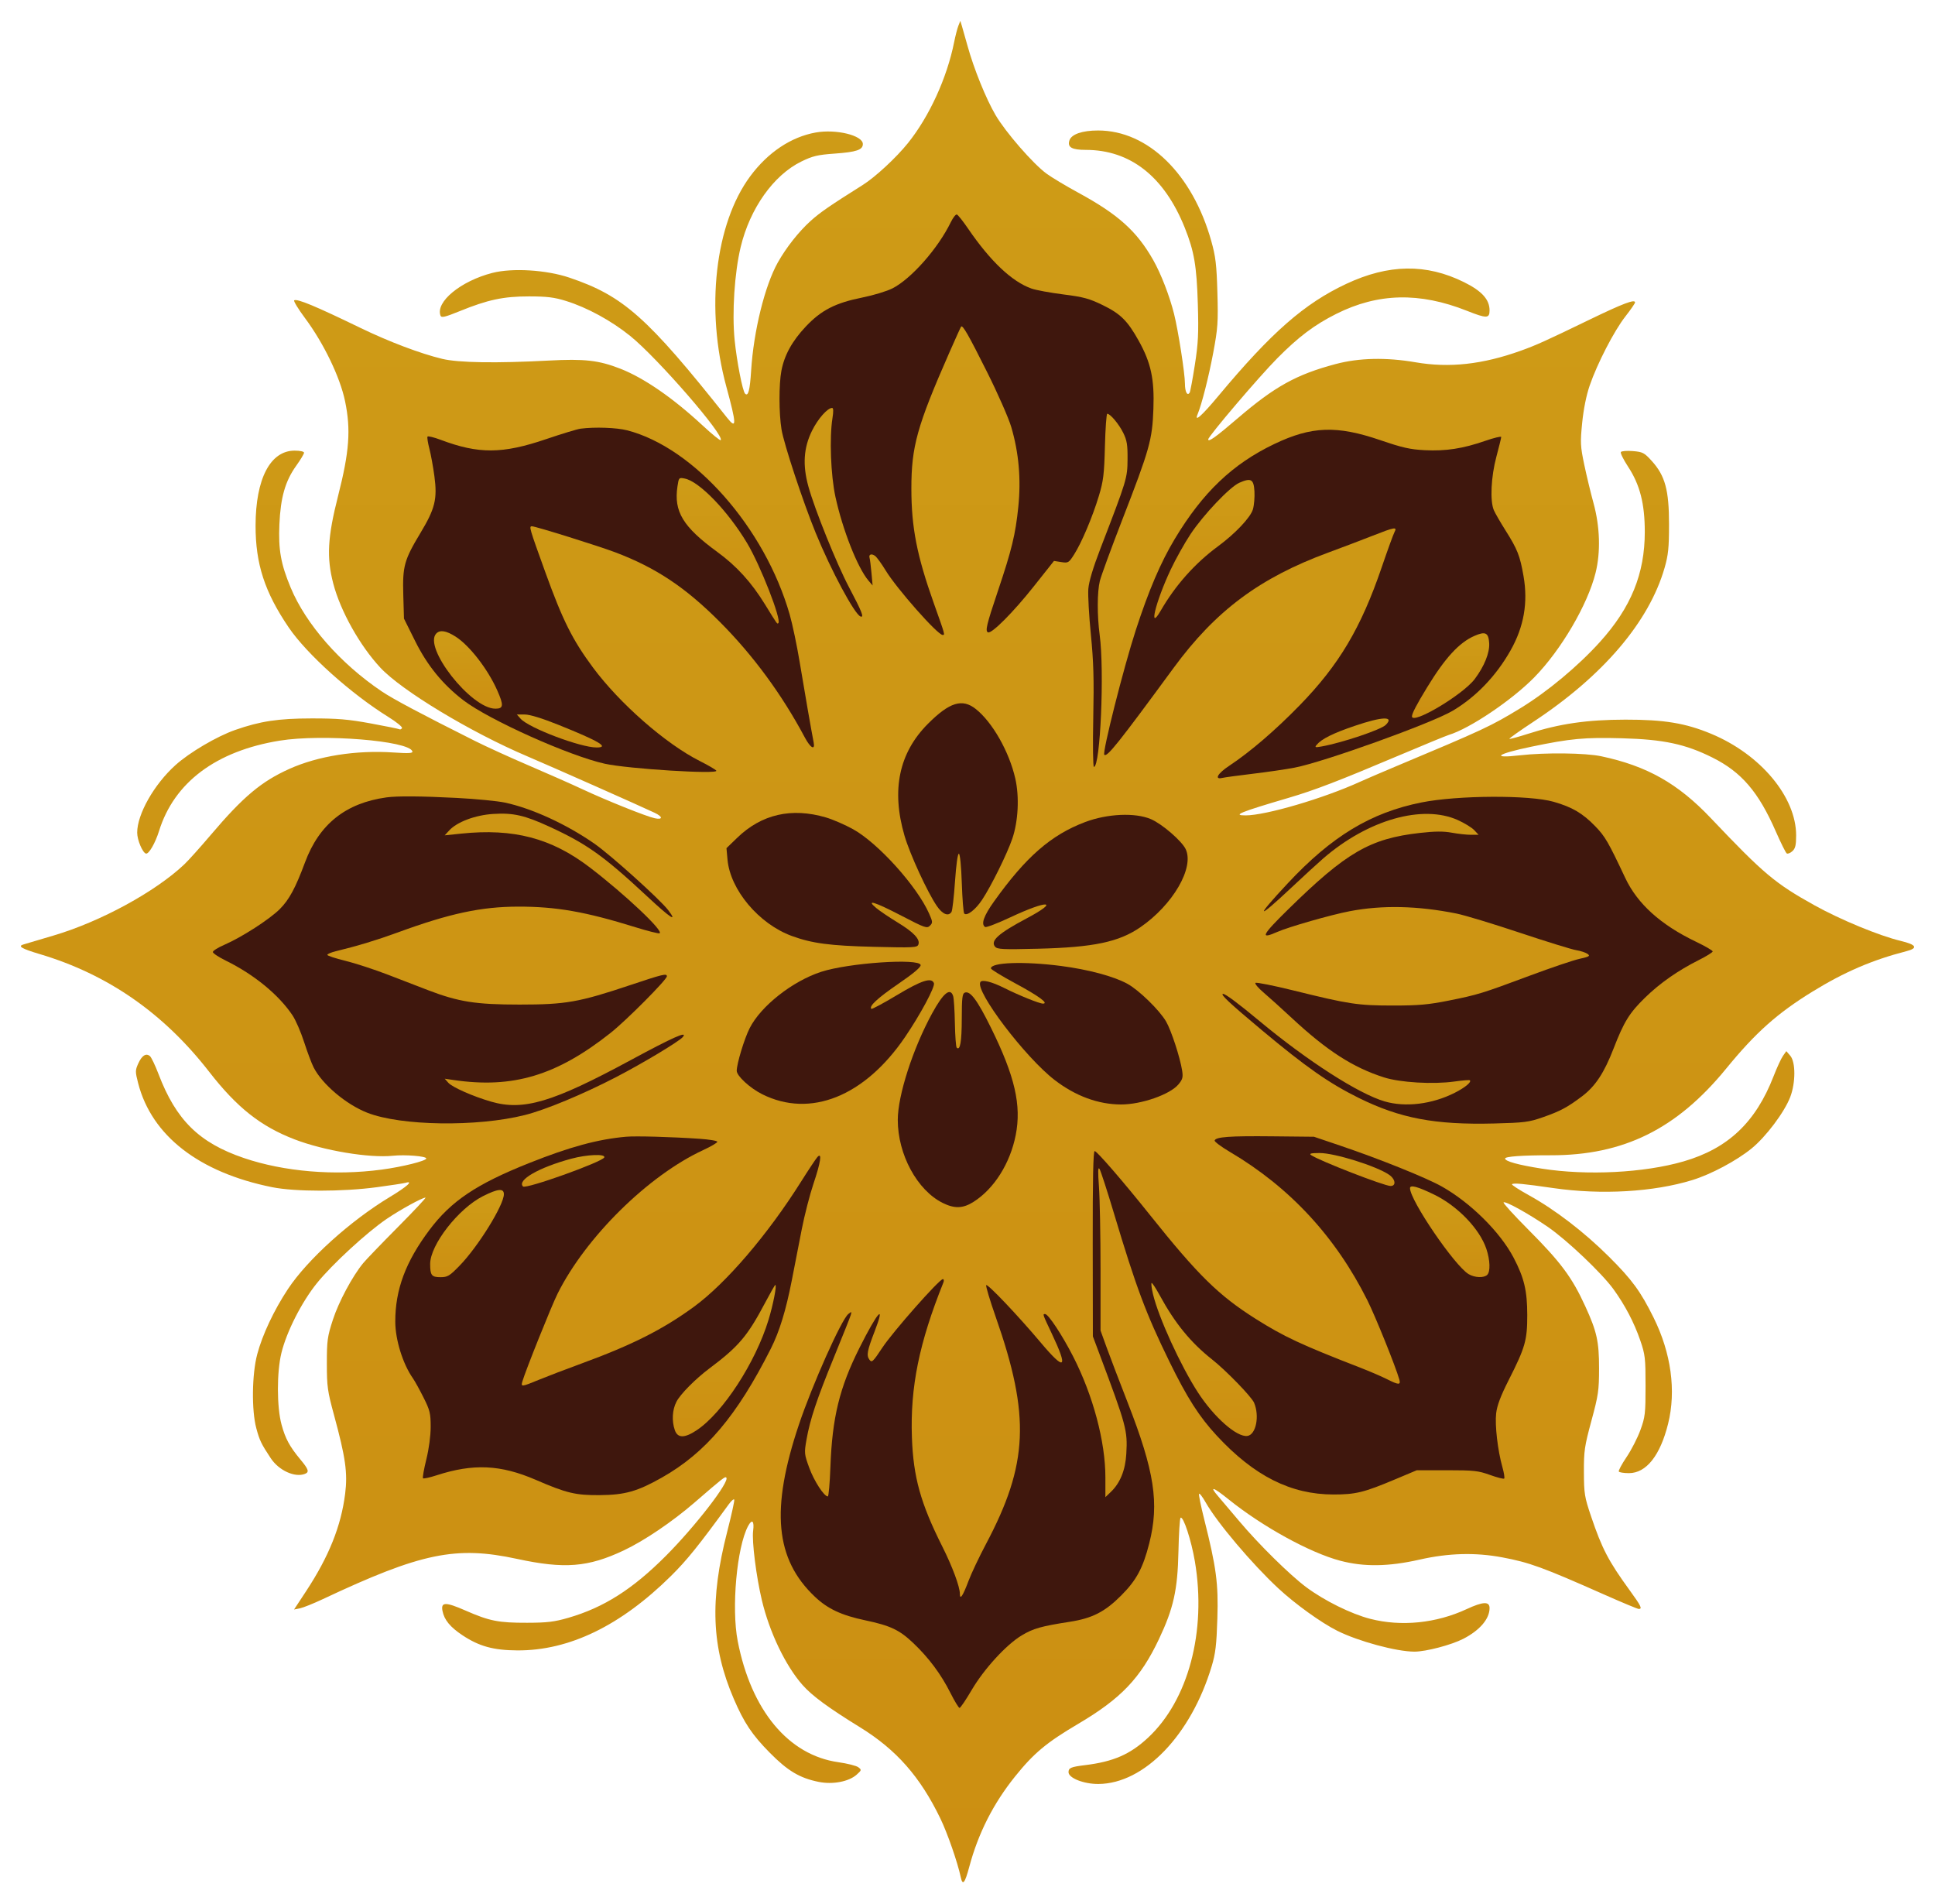 <svg width="371" height="365" viewBox="0 0 371 365" fill="none" xmlns="http://www.w3.org/2000/svg">
<g filter="url(#filter0_d_1528_4194)">
<path fill-rule="evenodd" clip-rule="evenodd" d="M183.754 0.93C183.55 1.442 183.181 2.865 182.936 4.092C181.564 10.942 178.181 18.333 174.082 23.437C171.841 26.227 167.831 29.945 165.432 31.456C159.048 35.476 157.255 36.713 155.437 38.347C153.17 40.386 150.757 43.439 149.138 46.316C146.643 50.753 144.492 59.463 144.015 67.067C143.777 70.858 143.456 72.079 142.856 71.478C142.376 70.999 141.261 65.272 140.852 61.194C140.329 55.97 140.828 48.298 142.012 43.361C143.79 35.952 148.323 29.566 153.653 26.964C155.816 25.908 156.762 25.684 160.034 25.45C164.203 25.153 165.436 24.735 165.436 23.619C165.436 21.961 160.299 20.706 156.39 21.408C151.663 22.258 147.245 25.209 143.851 29.781C137.089 38.891 135.223 55.281 139.259 70.125C141.242 77.418 141.265 78.437 139.392 76.077C124.092 56.796 119.504 52.722 109.158 49.229C104.753 47.742 98.239 47.343 94.407 48.325C88.324 49.885 83.456 53.901 84.464 56.528C84.633 56.968 85.315 56.807 88.131 55.662C93.532 53.464 96.535 52.825 101.449 52.83C104.878 52.833 106.281 53.006 108.517 53.702C112.586 54.968 117.186 57.475 120.828 60.41C126.053 64.622 139.018 79.554 138.178 80.394C138.063 80.508 136.512 79.249 134.731 77.595C129.033 72.303 123.472 68.465 118.934 66.692C114.794 65.075 112.076 64.767 105.191 65.133C95.181 65.666 87.898 65.552 84.813 64.812C80.615 63.806 74.565 61.517 69.084 58.859C60.462 54.68 56.982 53.232 56.409 53.586C56.234 53.695 57.175 55.242 58.502 57.025C62.073 61.824 65.204 68.324 66.158 72.918C67.294 78.389 66.985 82.585 64.821 91.084C62.807 98.994 62.594 102.899 63.903 107.907C65.276 113.159 69 119.807 72.933 124.023C77.052 128.438 90.241 136.396 101.076 141.003C105.747 142.989 122.765 150.535 125.523 151.845C127.107 152.596 127.115 153.221 125.537 152.887C123.915 152.543 116.281 149.48 111.679 147.328C109.633 146.371 105.03 144.334 101.449 142.8C97.868 141.266 93.181 139.129 91.033 138.051C80.578 132.804 75.384 130.042 73.176 128.554C65.232 123.2 58.661 115.706 55.723 108.647C53.84 104.125 53.356 101.403 53.569 96.538C53.795 91.358 54.693 88.233 56.8 85.29C57.623 84.142 58.295 83.022 58.295 82.802C58.295 82.571 57.532 82.401 56.49 82.401C51.829 82.401 49.017 87.79 49.001 96.748C48.989 104.115 50.743 109.516 55.354 116.306C58.828 121.422 67.282 129.014 74.456 133.463C76.025 134.435 77.205 135.401 77.077 135.608C76.949 135.814 76.731 135.914 76.591 135.828C76.452 135.743 73.971 135.238 71.078 134.706C66.773 133.915 64.713 133.741 59.732 133.747C53.34 133.756 49.904 134.275 45.09 135.958C41.576 137.187 36.319 140.283 33.638 142.703C29.532 146.409 26.301 152.113 26.303 155.654C26.303 157.033 27.32 159.466 27.976 159.66C28.518 159.821 29.765 157.673 30.499 155.316C33.399 146.004 41.441 139.985 53.623 138.009C61.777 136.686 78.385 138.021 79.063 140.054C79.189 140.432 78.425 140.478 75.362 140.274C68.26 139.802 60.989 140.952 55.504 143.412C50.111 145.832 46.641 148.743 40.43 156.06C38.433 158.413 36.153 160.952 35.364 161.702C29.832 166.957 19.295 172.702 10.305 175.363C7.339 176.241 4.702 177.023 4.446 177.101C3.361 177.43 4.195 177.912 7.608 178.929C20.674 182.823 31.356 190.242 40.101 201.496C45.436 208.362 49.982 211.959 56.482 214.459C62.092 216.618 70.802 218.069 75.313 217.599C77.711 217.349 81.733 217.676 81.732 218.12C81.731 218.583 77.149 219.727 73.185 220.255C64.12 221.462 54.474 220.654 46.781 218.042C38.195 215.128 33.763 210.772 30.394 201.938C29.756 200.265 29.014 198.714 28.745 198.491C27.995 197.868 27.203 198.372 26.508 199.915C25.917 201.225 25.916 201.469 26.492 203.706C29.087 213.759 38.158 220.799 52.157 223.623C56.57 224.513 65.637 224.516 72.246 223.63C74.906 223.273 77.375 222.895 77.733 222.791C79.378 222.31 78.067 223.503 74.764 225.493C67.183 230.058 58.97 237.476 55.209 243.153C52.541 247.18 50.312 251.913 49.319 255.655C48.302 259.484 48.216 266.424 49.143 269.851C49.776 272.194 50.074 272.813 51.911 275.593C53.459 277.935 56.518 279.341 58.451 278.599C59.336 278.26 59.178 277.738 57.625 275.873C55.536 273.365 54.712 271.846 53.981 269.153C53.061 265.768 53.051 259.08 53.96 255.388C54.965 251.305 57.833 245.665 60.739 242.055C63.644 238.448 70.333 232.286 74.165 229.688C76.774 227.919 80.959 225.627 81.58 225.627C81.752 225.627 79.359 228.18 76.262 231.3C73.165 234.421 70.18 237.523 69.629 238.193C67.555 240.719 64.945 245.596 63.826 249.036C62.771 252.28 62.668 253.03 62.669 257.434C62.67 261.843 62.791 262.714 64.036 267.293C66.257 275.458 66.676 278.416 66.177 282.393C65.396 288.613 63.058 294.448 58.678 301.105L56.38 304.598L57.503 304.374C58.12 304.25 60.1 303.455 61.902 302.607C80.754 293.735 87.393 292.359 99.12 294.892C108.227 296.86 112.755 296.5 119.607 293.263C123.518 291.416 128.883 287.786 133.147 284.104C138.713 279.296 139.011 279.062 139.252 279.303C139.973 280.023 133.355 288.603 127.689 294.293C121.313 300.696 115.783 304.212 108.984 306.186C106.285 306.969 104.931 307.133 101.077 307.142C95.581 307.157 93.854 306.815 89.266 304.805C85.4 303.111 84.492 303.131 84.846 304.903C85.186 306.602 86.321 307.978 88.668 309.536C91.875 311.664 94.611 312.418 99.217 312.44C109.137 312.489 119 307.706 128.647 298.17C131.694 295.158 133.967 292.338 139.722 284.431C140.233 283.729 140.709 283.327 140.78 283.538C140.85 283.749 140.245 286.5 139.436 289.651C136.063 302.782 136.415 311.801 140.687 321.725C142.669 326.332 144.19 328.609 147.579 332.048C151.027 335.546 153.341 336.925 156.991 337.654C159.672 338.19 162.748 337.603 164.24 336.271C165.198 335.416 165.215 335.343 164.575 334.848C164.205 334.56 162.472 334.123 160.725 333.875C151.153 332.516 144.018 323.924 141.442 310.655C140.211 304.316 141.266 292.647 143.437 288.59C144.196 287.173 144.647 287.61 144.398 289.521C144.14 291.5 144.994 298.282 146.074 302.82C147.54 308.982 150.61 315.379 153.877 319.077C155.707 321.148 158.793 323.42 164.878 327.171C171.86 331.477 176.413 336.643 180.299 344.672C181.662 347.487 183.613 353.105 184.207 355.925C184.565 357.622 184.991 357.102 185.838 353.939C187.561 347.501 190.436 341.825 194.606 336.63C198.196 332.157 200.656 330.104 206.686 326.546C214.927 321.685 218.652 317.782 222.2 310.293C225 304.382 225.787 300.854 225.943 293.52C226.017 290.041 226.202 287.112 226.353 287.009C226.88 286.653 228.41 291.318 229.097 295.38C231.366 308.786 227.829 322.037 220.063 329.228C216.643 332.394 213.456 333.775 208.031 334.441C205.32 334.774 204.869 334.967 204.869 335.789C204.869 336.914 207.805 338.073 210.608 338.052C219.401 337.989 228.349 328.682 232.318 315.473C233.053 313.028 233.248 311.386 233.405 306.333C233.615 299.591 233.215 296.58 230.87 287.245C230.26 284.817 229.82 282.654 229.892 282.438C229.964 282.222 230.536 282.953 231.163 284.062C233.343 287.92 240.053 295.859 245.079 300.528C248.338 303.556 253.295 307.125 256.393 308.676C260.445 310.703 267.752 312.678 271.199 312.678C273.398 312.678 278.283 311.394 280.57 310.213C283.726 308.586 285.596 306.395 285.596 304.327C285.596 303.01 284.337 303.068 281.192 304.529C275.357 307.24 268.652 307.915 262.717 306.389C259.058 305.448 253.905 302.9 250.441 300.316C247.281 297.96 241.328 292.09 237.578 287.633C236.059 285.827 234.25 283.693 233.559 282.89C231.794 280.84 232.567 281.073 235.587 283.503C242.074 288.721 251.15 293.709 256.951 295.244C261.523 296.453 266.204 296.387 272.204 295.028C277.745 293.773 282.864 293.634 288.014 294.599C293.262 295.581 295.779 296.5 307.601 301.745C311.008 303.257 313.979 304.494 314.204 304.494C314.926 304.494 314.658 303.943 312.474 300.933C308.386 295.301 307.162 292.956 305.058 286.738C303.805 283.033 303.702 282.396 303.685 278.267C303.668 274.206 303.798 273.316 305.126 268.409C306.457 263.49 306.586 262.605 306.589 258.364C306.592 253.216 306.17 251.31 303.954 246.472C301.4 240.893 299.275 238.037 292.949 231.684C290.256 228.98 288.154 226.666 288.278 226.542C288.596 226.223 293.022 228.671 296.757 231.231C300.405 233.732 307.111 240.095 309.347 243.18C311.555 246.226 313.304 249.561 314.479 252.97C315.426 255.719 315.504 256.386 315.504 261.712C315.504 267.021 315.426 267.694 314.517 270.192C313.975 271.685 312.779 274.018 311.861 275.376C310.942 276.735 310.275 277.983 310.378 278.15C310.481 278.317 311.354 278.453 312.318 278.453C315.643 278.453 318.318 275.074 319.831 268.967C321.396 262.649 320.412 255.44 317.059 248.661C314.563 243.615 312.909 241.355 308.501 236.965C303.763 232.247 298.167 227.948 293.171 225.188C291.258 224.131 289.784 223.175 289.896 223.063C290.175 222.784 291.992 222.952 297.8 223.794C307.022 225.13 317.011 224.556 324.472 222.261C328.063 221.156 332.931 218.563 335.818 216.216C338.583 213.969 342.124 209.259 343.242 206.342C344.292 203.601 344.295 199.637 343.249 198.418L342.494 197.54L341.854 198.448C341.501 198.948 340.689 200.706 340.05 202.354C336.623 211.193 331.314 216.213 322.775 218.687C315.22 220.876 304.29 221.431 295.599 220.067C291.104 219.362 288.572 218.664 288.572 218.132C288.572 217.735 291.911 217.497 297.339 217.506C311.285 217.528 321.487 212.486 330.963 200.888C336.603 193.985 340.767 190.272 347.537 186.109C353.629 182.364 358.978 180.062 365.486 178.387C367.817 177.787 367.458 177.13 364.396 176.396C360.302 175.413 352.862 172.341 347.909 169.588C340.329 165.375 338.15 163.543 328.006 152.85C321.706 146.209 315.751 142.852 306.987 140.999C303.942 140.355 296.235 140.267 291.403 140.821C285.734 141.47 286.984 140.546 293.651 139.16C301.15 137.601 303.782 137.357 311.002 137.553C318.959 137.769 323.147 138.664 328.333 141.253C333.892 144.029 337.164 147.845 340.474 155.413C341.438 157.614 342.385 159.514 342.58 159.635C342.774 159.755 343.258 159.56 343.654 159.201C344.223 158.686 344.375 158.051 344.375 156.179C344.375 148.8 337.551 140.636 328.092 136.698C323.168 134.648 319.073 133.972 311.637 133.982C304.283 133.992 298.999 134.759 293.002 136.687C291.095 137.301 289.472 137.739 289.395 137.662C289.318 137.585 291.403 136.105 294.029 134.372C307.348 125.587 316.163 115.246 319.144 104.908C319.863 102.414 320.003 101.058 320.005 96.538C320.008 89.976 319.258 87.214 316.706 84.395C315.262 82.8 314.968 82.647 313.063 82.489C311.922 82.395 310.89 82.478 310.768 82.675C310.646 82.872 311.275 84.141 312.164 85.496C314.424 88.936 315.357 92.584 315.357 97.975C315.357 106.013 312.724 112.475 306.75 119.095C302.591 123.703 296.676 128.631 291.539 131.768C285.848 135.243 284.566 135.841 267.368 143.052C264.81 144.124 261.831 145.406 260.748 145.899C253.73 149.097 242.683 152.34 238.81 152.34C236.215 152.34 237.733 151.722 247.093 148.967C252.06 147.505 256.658 145.739 268.112 140.892C272.92 138.857 277.272 137.065 277.784 136.91C281.8 135.694 289.874 130.255 294.174 125.869C299.303 120.637 304.402 111.942 305.921 105.838C306.913 101.848 306.768 96.984 305.521 92.446C304.987 90.502 304.187 87.18 303.744 85.063C303.008 81.551 302.974 80.852 303.354 77.056C303.615 74.444 304.149 71.793 304.79 69.93C306.251 65.681 309.473 59.441 311.63 56.684C312.649 55.38 313.486 54.168 313.49 53.989C313.506 53.305 311.154 54.196 304.719 57.312C296.277 61.4 294.527 62.19 291.549 63.257C284.238 65.878 277.862 66.577 271.423 65.466C265.788 64.493 260.571 64.607 256.079 65.803C248.575 67.8 244.424 70.098 237.327 76.183C233.109 79.799 231.654 80.84 231.654 80.242C231.654 79.664 241.41 68.208 244.896 64.692C248.997 60.556 252.022 58.279 256.207 56.18C264.201 52.17 272.175 51.984 281.268 55.596C285.031 57.091 285.596 57.081 285.596 55.517C285.596 53.423 284.119 51.792 280.687 50.094C273.458 46.518 266.241 46.622 258.138 50.42C250.092 54.19 243.777 59.721 233.622 71.892C230.399 75.756 228.933 77.049 229.617 75.426C230.401 73.564 231.755 68.237 232.619 63.614C233.497 58.914 233.574 57.789 233.412 52.082C233.259 46.731 233.079 45.214 232.243 42.224C228.648 29.365 220.106 21.019 210.54 21.019C207.484 21.019 205.417 21.738 205.038 22.933C204.625 24.235 205.502 24.739 208.184 24.739C216.728 24.739 223.231 29.858 227.162 39.678C228.963 44.174 229.445 46.997 229.662 54.314C229.83 59.95 229.739 61.796 229.088 65.969C228.662 68.696 228.217 71.085 228.098 71.276C227.648 72.004 227.19 71.134 227.19 69.553C227.19 67.622 225.903 59.381 225.101 56.174C224.243 52.744 222.605 48.508 221.126 45.893C217.979 40.331 214.4 37.111 206.729 32.938C204.376 31.658 201.64 30.017 200.649 29.291C198.072 27.405 192.808 21.355 190.878 18.062C189.043 14.932 186.72 9.191 185.499 4.769C185.057 3.169 184.567 1.442 184.41 0.93L184.125 0L183.754 0.93Z" fill="url(#paint0_linear_1528_4194)"/>
<path fill-rule="evenodd" clip-rule="evenodd" d="M185.587 39.798C189.878 46.087 194.015 50.002 197.775 51.328C198.628 51.629 201.369 52.134 203.865 52.45C207.745 52.942 208.845 53.241 211.449 54.512C214.856 56.176 216.202 57.516 218.345 61.37C220.677 65.566 221.35 68.695 221.144 74.385C220.928 80.349 220.443 82.077 215.139 95.749C213.027 101.195 211.107 106.437 210.874 107.397C210.356 109.524 210.343 113.985 210.843 117.742C211.77 124.702 210.97 143.039 209.74 143.039C209.56 143.039 209.503 138.869 209.612 133.646C209.767 126.261 209.669 122.843 209.153 117.661C208.793 114.036 208.574 110.101 208.666 108.918C208.777 107.506 209.573 104.85 210.983 101.187C216.085 87.934 216.153 87.711 216.186 84.075C216.21 81.295 216.07 80.432 215.362 78.993C214.535 77.314 212.875 75.332 212.296 75.332C212.14 75.332 211.939 78.136 211.849 81.564C211.706 86.986 211.554 88.227 210.675 91.126C209.449 95.167 207.4 100.012 205.95 102.298C204.925 103.915 204.818 103.978 203.479 103.771L202.079 103.553L198.202 108.442C194.309 113.351 190.186 117.501 189.452 117.249C188.851 117.044 189.136 115.832 191.309 109.372C193.994 101.387 194.694 98.508 195.24 93.206C195.788 87.888 195.34 82.794 193.889 77.868C193.388 76.167 191.302 71.426 189.254 67.334C185.689 60.211 184.581 58.271 184.277 58.619C184.2 58.706 183.182 60.954 182.013 63.614C175.823 77.705 174.734 81.614 174.739 89.713C174.743 97.15 175.805 102.563 179.045 111.675C181.234 117.829 181.21 117.742 180.734 117.742C179.766 117.742 171.921 108.86 169.798 105.361C169.026 104.088 168.123 102.843 167.79 102.594C167.105 102.08 166.514 102.287 166.724 102.966C166.802 103.215 166.964 104.507 167.086 105.837L167.307 108.256L166.515 107.326C164.429 104.874 161.566 97.62 160.184 91.285C159.28 87.138 159.007 79.928 159.611 76.169C159.817 74.888 159.795 74.216 159.547 74.216C158.654 74.216 156.814 76.304 155.685 78.596C154.077 81.862 153.861 85.148 154.984 89.242C156.194 93.652 160.398 104.079 162.8 108.628C165.275 113.316 165.733 114.485 164.981 114.196C163.834 113.756 159.348 105.392 156.407 98.211C153.973 92.267 150.29 81.113 149.836 78.308C149.338 75.232 149.328 69.698 149.816 67.106C150.383 64.096 151.877 61.386 154.505 58.6C157.455 55.473 160.177 54.077 165.336 53.046C167.43 52.628 170.025 51.84 171.103 51.295C174.687 49.483 179.857 43.625 182.288 38.622C182.72 37.732 183.248 37.06 183.462 37.128C183.675 37.196 184.632 38.398 185.587 39.798Z" fill="#3F170D"/>
<path fill-rule="evenodd" clip-rule="evenodd" d="M120.251 78.509C133.087 81.822 146.644 97.193 151.412 113.836C151.94 115.678 152.8 119.779 153.324 122.951C154.25 128.558 155.577 136.181 156.003 138.34C156.317 139.931 155.392 139.429 154.328 137.432C149.931 129.18 144.445 121.705 138.092 115.316C131.454 108.638 125.786 104.859 117.976 101.902C114.731 100.674 102.683 96.909 101.997 96.909C101.393 96.909 101.463 97.15 104.532 105.652C107.881 114.93 109.752 118.678 113.672 123.964C118.825 130.913 127.654 138.639 134.21 141.935C135.803 142.736 137.21 143.56 137.338 143.767C137.791 144.5 120.39 143.416 115.957 142.434C109.138 140.924 93.777 134.035 88.874 130.289C84.914 127.264 81.938 123.619 79.615 118.951L77.454 114.607L77.323 110.059C77.165 104.554 77.496 103.363 80.624 98.168C83.42 93.523 83.872 91.68 83.289 87.308C83.051 85.53 82.618 83.157 82.327 82.035C82.035 80.912 81.872 79.871 81.966 79.719C82.06 79.567 83.192 79.841 84.482 80.326C91.778 83.072 96.315 83.046 104.675 80.209C107.709 79.179 110.693 78.272 111.307 78.192C114.059 77.837 118.218 77.984 120.251 78.509Z" fill="#3F170D"/>
<path fill-rule="evenodd" clip-rule="evenodd" d="M264.633 80.388C268.894 81.844 270.377 82.178 273.199 82.318C277.217 82.517 280.472 82.015 284.731 80.539C286.435 79.949 287.828 79.612 287.828 79.79C287.828 79.969 287.41 81.675 286.9 83.583C285.876 87.402 285.657 92.059 286.417 93.823C286.663 94.395 287.662 96.126 288.637 97.671C290.954 101.345 291.422 102.529 292.106 106.451C292.994 111.541 292.189 116.159 289.622 120.707C286.865 125.592 283.006 129.616 278.526 132.278C274.487 134.677 253.85 142.103 248.209 143.186C246.572 143.501 242.973 144.027 240.211 144.356C237.448 144.685 234.812 145.044 234.351 145.153C232.765 145.529 233.462 144.295 235.653 142.846C239.667 140.192 244.484 136.06 249.166 131.256C256.714 123.512 260.938 116.414 264.897 104.824C266.031 101.505 267.14 98.45 267.362 98.035C267.94 96.956 267.434 97.041 263.097 98.75C261.046 99.558 257.277 100.989 254.719 101.929C241.529 106.782 233.069 113.087 225.014 124.066C214.409 138.522 212.251 141.227 211.731 140.718C211.31 140.306 215.416 124.047 217.768 116.812C220.242 109.2 222.54 103.824 225.243 99.327C230.601 90.413 236.325 84.954 244.324 81.131C251.471 77.715 256.295 77.539 264.633 80.388Z" fill="#3F170D"/>
<path fill-rule="evenodd" clip-rule="evenodd" d="M129.892 89.261C129.167 94.098 130.943 97.018 137.543 101.839C141.238 104.538 144.074 107.657 146.668 111.875C149.078 115.791 149.008 115.694 149.238 115.465C149.872 114.83 145.78 104.366 143.239 100.127C139.551 93.972 134.092 88.317 131.302 87.759C130.173 87.533 130.147 87.561 129.892 89.261Z" fill="url(#paint1_linear_1528_4194)"/>
<path fill-rule="evenodd" clip-rule="evenodd" d="M237.619 88.562C235.793 89.364 230.73 94.695 228.264 98.412C227.115 100.143 225.397 103.216 224.445 105.241C221.549 111.403 220.128 117.277 222.548 113.083C225.352 108.225 229.102 104.01 233.514 100.758C236.842 98.306 239.758 95.22 240.22 93.664C240.449 92.891 240.582 91.338 240.517 90.213C240.379 87.868 239.865 87.575 237.619 88.562Z" fill="url(#paint2_linear_1528_4194)"/>
<path fill-rule="evenodd" clip-rule="evenodd" d="M83.666 117.445C81.048 120.064 90.309 131.879 94.981 131.879C96.546 131.879 96.612 131.251 95.343 128.383C93.537 124.298 90.013 119.752 87.332 118.049C85.559 116.923 84.383 116.729 83.666 117.445Z" fill="url(#paint3_linear_1528_4194)"/>
<path fill-rule="evenodd" clip-rule="evenodd" d="M282.677 117.931C279.754 119.217 277.078 122.13 273.625 127.785C271.626 131.059 270.716 132.802 270.716 133.354C270.716 135.027 280.49 129.21 282.759 126.186C284.6 123.732 285.641 121.137 285.523 119.296C285.393 117.292 284.788 117.002 282.677 117.931Z" fill="url(#paint4_linear_1528_4194)"/>
<path fill-rule="evenodd" clip-rule="evenodd" d="M187.079 131.933C190.279 134.467 193.493 140.121 194.666 145.282C195.463 148.784 195.231 153.453 194.095 156.79C193.105 159.697 190.044 165.894 188.3 168.52C187.032 170.431 185.403 171.687 184.874 171.161C184.72 171.007 184.511 168.384 184.408 165.329C184.3 162.094 184.067 159.739 183.85 159.686C183.628 159.632 183.329 161.762 183.106 164.989C182.902 167.956 182.599 170.593 182.433 170.849C181.843 171.76 180.724 171.314 179.636 169.732C177.83 167.106 174.468 159.807 173.426 156.247C170.86 147.484 172.359 140.334 177.93 134.762C182.054 130.638 184.492 129.884 187.079 131.933Z" fill="#3F170D"/>
<path fill-rule="evenodd" clip-rule="evenodd" d="M99.81 133.797C101.379 135.571 111.27 139.319 114.382 139.319C116.915 139.319 114.888 138.115 107.092 134.986C103.931 133.717 101.583 132.995 100.617 132.995H99.102L99.81 133.797Z" fill="url(#paint5_linear_1528_4194)"/>
<path fill-rule="evenodd" clip-rule="evenodd" d="M259.695 135.19C255.575 136.591 253.381 137.685 252.458 138.796C252.027 139.316 252.135 139.35 253.439 139.115C257.382 138.401 264.768 135.914 265.694 134.988C267.396 133.286 265.06 133.364 259.695 135.19Z" fill="url(#paint6_linear_1528_4194)"/>
<path fill-rule="evenodd" clip-rule="evenodd" d="M87.498 148.986C91.181 149.175 95.367 149.579 96.799 149.884C101.964 150.982 108.592 154.022 113.957 157.754C117.085 159.929 126.547 168.45 128.112 170.501C130.001 172.976 128.555 172.035 124.127 167.909C115.796 160.144 112.521 157.807 105.355 154.51C100.582 152.314 98.411 151.821 94.569 152.061C91.139 152.275 87.631 153.588 86.133 155.22L85.266 156.163L88.428 155.834C98.451 154.789 105.724 156.697 113.051 162.294C119.822 167.466 127.404 174.628 126.446 174.947C126.22 175.023 124.143 174.498 121.833 173.781C112.225 170.798 106.643 169.819 99.324 169.832C92.261 169.846 86.216 171.141 76.318 174.764C72.267 176.246 68.574 177.367 64.341 178.397C63.471 178.609 62.759 178.917 62.759 179.082C62.759 179.246 64.308 179.757 66.201 180.218C68.093 180.68 71.818 181.897 74.478 182.924C77.138 183.952 80.549 185.267 82.059 185.846C87.909 188.09 91.219 188.612 99.589 188.612C108.506 188.612 110.987 188.174 120.923 184.848C127.086 182.786 127.862 182.6 127.862 183.191C127.862 183.837 120.08 191.661 117.064 194.048C106.722 202.233 98.316 204.751 86.94 203.073L85.266 202.826L85.959 203.607C86.722 204.467 90.729 206.233 94.174 207.227C100.381 209.019 105.921 207.37 120.919 199.265C129.051 194.87 131.944 193.589 130.917 194.837C130.235 195.666 123.236 199.869 118.121 202.522C111.797 205.802 104.617 208.788 100.642 209.789C91.483 212.099 76.872 211.886 70.417 209.35C66.344 207.751 61.786 203.9 60.134 200.661C59.746 199.901 58.925 197.716 58.309 195.806C57.694 193.896 56.694 191.591 56.089 190.684C53.456 186.739 48.727 182.857 43.322 180.2C41.94 179.521 40.81 178.773 40.81 178.537C40.81 178.3 41.795 177.68 42.998 177.158C46.346 175.706 51.695 172.261 53.659 170.291C55.446 168.498 56.661 166.244 58.48 161.347C61.204 154.015 66.278 149.969 74.106 148.887C76.147 148.604 80.73 148.638 87.498 148.986Z" fill="#3F170D"/>
<path fill-rule="evenodd" clip-rule="evenodd" d="M297.872 149.729C301.429 150.745 303.447 151.931 305.87 154.433C307.746 156.37 308.357 157.424 311.608 164.326C313.948 169.295 318.398 173.312 325.149 176.551C326.925 177.403 328.378 178.245 328.378 178.421C328.378 178.598 327.164 179.351 325.68 180.095C321.716 182.082 318.248 184.511 315.398 187.294C312.404 190.217 311.363 191.901 309.376 197.036C307.565 201.716 305.872 204.282 303.329 206.199C300.523 208.317 299.149 209.051 295.826 210.212C293.124 211.155 292.263 211.265 286.454 211.412C275.139 211.696 268.435 210.427 260.485 206.496C254.855 203.711 250.422 200.613 242.005 193.58C235.766 188.365 233.842 186.564 234.512 186.564C234.972 186.564 237.472 188.432 241.512 191.793C250.687 199.427 260.501 205.726 265.482 207.179C269.476 208.345 274.57 207.722 278.892 205.541C280.88 204.537 282.171 203.476 281.824 203.129C281.737 203.042 280.416 203.147 278.888 203.362C274.782 203.939 268.462 203.569 265.333 202.567C259.376 200.659 254.413 197.459 247.646 191.16C245.7 189.348 243.278 187.163 242.265 186.303C241.252 185.443 240.55 184.612 240.706 184.456C240.862 184.3 244.204 184.968 248.133 185.94C258.616 188.534 260.353 188.796 267.074 188.796C271.971 188.796 273.881 188.628 277.737 187.855C283.371 186.726 284.131 186.492 293.408 183.032C297.398 181.545 301.643 180.109 302.842 179.843C304.723 179.426 304.935 179.296 304.389 178.896C304.041 178.642 303.06 178.32 302.209 178.181C301.359 178.043 296.477 176.533 291.362 174.826C286.247 173.119 280.806 171.471 279.272 171.163C271.794 169.661 265.03 169.512 258.78 170.711C255.159 171.405 247.055 173.727 244.855 174.7C241.502 176.183 241.923 175.323 246.98 170.36C258.128 159.417 262.667 156.782 272.239 155.701C275.134 155.374 276.758 155.362 278.353 155.657C279.547 155.878 281.192 156.059 282.009 156.059H283.494L282.655 155.166C282.194 154.675 280.783 153.809 279.521 153.241C272.744 150.193 262.316 153.157 253.726 160.573C252.738 161.427 249.951 163.983 247.533 166.254C240.856 172.524 240.583 172.135 246.906 165.362C255.334 156.335 262.847 151.791 272.548 149.856C279.493 148.47 293.222 148.401 297.872 149.729Z" fill="#3F170D"/>
<path fill-rule="evenodd" clip-rule="evenodd" d="M158.367 152.736C159.697 153.127 162.041 154.145 163.575 154.998C168.385 157.671 175.822 165.927 178.139 171.165C178.843 172.757 178.855 172.933 178.294 173.494C177.734 174.054 177.323 173.911 172.861 171.59C167.69 168.901 165.909 168.356 168.009 170.104C168.684 170.667 170.515 171.903 172.077 172.852C175.186 174.74 176.465 176.099 176.08 177.104C175.854 177.692 175.157 177.727 167.565 177.541C159.118 177.333 155.699 176.881 151.805 175.455C145.512 173.151 140.013 166.623 139.488 160.834L139.287 158.624L141.322 156.654C146.012 152.111 151.753 150.792 158.367 152.736Z" fill="#3F170D"/>
<path fill-rule="evenodd" clip-rule="evenodd" d="M220.68 153.064C222.813 153.983 226.59 157.246 227.333 158.814C229.021 162.37 224.876 169.502 218.625 173.797C214.519 176.618 209.663 177.638 199.092 177.902C192.268 178.072 191.206 178.022 190.782 177.511C189.843 176.38 191.421 174.969 196.871 172.071C203.304 168.649 200.921 168.498 193.737 171.873C191.277 173.028 189.093 173.867 188.882 173.737C188.044 173.219 188.6 171.624 190.588 168.841C196.697 160.289 201.513 156.089 208.036 153.623C212.323 152.002 217.666 151.766 220.68 153.064Z" fill="#3F170D"/>
<path fill-rule="evenodd" clip-rule="evenodd" d="M176.515 181.025C176.592 181.427 175.198 182.605 172.241 184.635C168.222 187.395 166.563 188.934 167.065 189.436C167.172 189.542 169.384 188.354 171.982 186.795C176.704 183.962 178.615 183.345 179.062 184.509C179.323 185.19 176.468 190.513 173.517 194.85C165.767 206.238 155.357 210.406 146.149 205.807C143.803 204.636 141.254 202.296 141.254 201.314C141.254 199.955 142.704 195.173 143.734 193.136C145.881 188.89 151.948 184.114 157.465 182.325C162.728 180.619 176.261 179.695 176.515 181.025Z" fill="#3F170D"/>
<path fill-rule="evenodd" clip-rule="evenodd" d="M203.431 181.209C208.665 181.888 213.518 183.189 216.143 184.618C218.343 185.816 222.28 189.646 223.563 191.838C224.557 193.535 226.258 198.731 226.655 201.283C226.854 202.559 226.742 202.968 225.932 203.93C224.305 205.864 218.819 207.776 214.928 207.766C210.562 207.754 206.209 206.15 202.219 203.084C196.566 198.74 186.908 186.008 187.966 184.296C188.293 183.766 190.167 184.236 192.601 185.459C195.352 186.842 199.286 188.427 199.968 188.427C201.16 188.427 199.147 186.956 194.609 184.512C192.068 183.143 189.988 181.868 189.988 181.679C189.988 180.511 196.342 180.289 203.431 181.209Z" fill="#3F170D"/>
<path fill-rule="evenodd" clip-rule="evenodd" d="M182.75 186.986C182.888 187.422 183.037 189.764 183.081 192.191C183.125 194.618 183.283 196.725 183.433 196.875C184.084 197.526 184.397 195.726 184.402 191.297C184.407 187.348 184.506 186.504 184.985 186.32C186.022 185.923 187.384 187.753 190.008 193.072C194.586 202.35 195.87 207.922 194.746 213.63C193.675 219.067 190.6 223.937 186.66 226.437C184.642 227.718 183.027 227.776 180.756 226.65C175.845 224.215 172.132 217.358 172.132 210.723C172.132 206.031 175.031 197.042 178.724 190.285C180.852 186.391 182.208 185.28 182.75 186.986Z" fill="#3F170D"/>
<path fill-rule="evenodd" clip-rule="evenodd" d="M134.093 214.343C135.986 214.471 137.534 214.73 137.534 214.918C137.534 215.105 136.321 215.82 134.837 216.506C124.303 221.377 112.32 233.189 106.905 244.042C105.738 246.379 100.765 258.782 100.155 260.875C99.842 261.948 99.974 261.935 103.309 260.559C104.844 259.926 108.527 258.519 111.493 257.433C121.197 253.882 127.143 250.879 133.07 246.539C139.205 242.045 147.175 232.741 153.532 222.651C155.015 220.298 156.458 218.128 156.739 217.828C157.652 216.857 157.352 218.859 155.968 222.965C155.263 225.06 154.253 228.985 153.724 231.687C153.196 234.39 152.34 238.778 151.823 241.438C150.692 247.25 149.447 251.306 147.78 254.608C141.28 267.479 135.283 274.57 126.888 279.311C122.199 281.959 119.837 282.627 115.027 282.669C110.371 282.71 108.64 282.299 102.751 279.75C95.974 276.818 90.745 276.58 83.661 278.882C82.369 279.302 81.219 279.552 81.105 279.438C80.99 279.323 81.274 277.702 81.736 275.836C82.241 273.789 82.574 271.298 82.574 269.563C82.574 266.985 82.43 266.396 81.198 263.94C80.44 262.431 79.52 260.769 79.152 260.246C77.239 257.522 75.797 252.889 75.787 249.436C75.769 243.286 77.768 237.917 82.343 231.82C86.508 226.272 91.334 223.034 101.449 219.003C109.274 215.885 114.622 214.432 120.05 213.951C121.89 213.787 128.72 213.978 134.093 214.343Z" fill="#3F170D"/>
<path fill-rule="evenodd" clip-rule="evenodd" d="M256.951 215.655C264.498 218.209 273.445 221.807 276.431 223.489C281.958 226.602 287.636 232.232 290.213 237.155C292.23 241.008 292.819 243.486 292.823 248.135C292.828 252.972 292.436 254.347 289.27 260.597C287.722 263.654 287.034 265.477 286.86 266.982C286.597 269.268 287.157 274.106 288.054 277.285C288.363 278.381 288.52 279.374 288.403 279.491C288.286 279.608 287.062 279.297 285.684 278.8C283.436 277.989 282.583 277.896 277.412 277.896H271.645L267.524 279.629C261.498 282.165 259.947 282.546 255.667 282.546C247.487 282.546 240.452 278.997 233.282 271.253C229.918 267.62 227.611 264.01 224.211 257.063C219.717 247.881 217.857 242.91 213.596 228.693C212.293 224.343 211.042 220.493 210.817 220.137C210.514 219.659 210.485 220.561 210.707 223.582C210.872 225.832 211.007 232.947 211.008 239.392L211.008 251.111L212.148 254.273C212.775 256.012 214.595 260.783 216.193 264.875C221.362 278.113 222.299 284.219 220.344 291.925C219.143 296.66 217.882 298.999 214.951 301.929C211.821 305.059 209.414 306.286 205.082 306.958C199.634 307.804 198.107 308.236 195.904 309.556C192.941 311.332 188.675 315.987 186.3 320.035C185.193 321.923 184.148 323.468 183.979 323.468C183.81 323.468 183.02 322.17 182.222 320.585C180.43 317.019 178.108 313.897 175.156 311.082C172.466 308.515 170.745 307.696 165.906 306.675C161.338 305.711 158.707 304.481 156.251 302.162C148.614 294.949 147.724 285.396 153.175 269.154C155.736 261.52 161.316 249.025 162.644 247.949C163.275 247.438 163.314 247.453 163.118 248.135C163.001 248.544 161.569 252.143 159.937 256.133C156.594 264.302 155.32 268.121 154.633 272.019C154.18 274.595 154.2 274.803 155.161 277.436C156.077 279.948 158.003 282.918 158.716 282.918C158.878 282.918 159.103 280.365 159.216 277.245C159.557 267.81 160.959 262.06 164.775 254.459C168.29 247.456 169.824 245.753 167.731 251.177C166.257 254.997 166.093 255.873 166.696 256.698C167.156 257.326 167.363 257.133 169.199 254.357C171.217 251.308 180.1 241.252 180.776 241.252C180.976 241.252 181.021 241.546 180.878 241.903C176.232 253.463 174.504 261.953 174.841 271.572C175.108 279.209 176.503 284.224 180.66 292.501C182.602 296.369 184.036 300.225 184.036 301.581C184.036 302.862 184.614 302.004 185.694 299.12C186.227 297.698 187.733 294.518 189.04 292.051C197.168 276.729 197.568 267.5 190.926 248.547C189.787 245.295 188.96 242.533 189.09 242.408C189.38 242.129 195.247 248.309 199.558 253.436C204.221 258.98 204.86 258.465 201.675 251.729C199.869 247.908 199.883 247.949 200.384 247.949C200.994 247.949 203.67 252.004 205.76 256.097C209.575 263.565 211.937 272.411 211.937 279.233V283.057L212.993 282.045C214.771 280.342 215.771 277.872 215.948 274.746C216.205 270.238 215.988 269.433 210.721 255.389L209.536 252.227L209.51 234.463C209.492 222.109 209.605 216.699 209.881 216.699C210.308 216.699 215.358 222.539 220.493 228.97C229.707 240.507 233.678 244.405 240.781 248.887C246.185 252.296 249.517 253.851 260.802 258.229C262.613 258.932 264.91 259.92 265.905 260.424C268.162 261.568 268.602 261.583 268.295 260.504C267.575 257.976 263.707 248.385 262.162 245.298C256.063 233.113 247.282 223.635 235.833 216.877C234.141 215.879 232.815 214.887 232.886 214.672C233.113 213.979 235.764 213.788 243.93 213.872L251.929 213.955L256.951 215.655Z" fill="#3F170D"/>
<path fill-rule="evenodd" clip-rule="evenodd" d="M251.371 217.471C252.906 218.54 265.401 223.395 266.618 223.395C267.728 223.395 267.563 222.092 266.344 221.25C263.931 219.58 255.905 217.069 253.007 217.076C251.372 217.081 250.955 217.181 251.371 217.471Z" fill="url(#paint7_linear_1528_4194)"/>
<path fill-rule="evenodd" clip-rule="evenodd" d="M109.549 218.162C103.317 219.843 99.073 222.283 100.28 223.49C100.83 224.041 115.59 218.755 115.867 217.907C116.095 217.21 112.548 217.353 109.549 218.162Z" fill="url(#paint8_linear_1528_4194)"/>
<path fill-rule="evenodd" clip-rule="evenodd" d="M270.344 223.82C270.345 226.144 278.872 238.659 281.561 240.283C282.727 240.988 284.52 241.063 285.15 240.433C285.777 239.806 285.704 237.617 284.984 235.459C283.71 231.643 279.489 227.248 274.994 225.059C271.796 223.501 270.343 223.114 270.344 223.82Z" fill="url(#paint9_linear_1528_4194)"/>
<path fill-rule="evenodd" clip-rule="evenodd" d="M92.574 225.36C87.883 227.735 82.477 234.683 82.476 238.338C82.476 240.527 82.75 240.88 84.451 240.88C85.821 240.88 86.189 240.658 88.124 238.668C91.673 235.019 96.6 227.068 96.609 224.976C96.614 223.791 95.456 223.901 92.574 225.36Z" fill="url(#paint10_linear_1528_4194)"/>
<path fill-rule="evenodd" clip-rule="evenodd" d="M221.067 244.134C222.121 248.58 226.337 257.811 229.658 262.945C232.76 267.74 237.151 271.608 239.165 271.319C240.813 271.083 241.532 267.511 240.446 264.955C239.956 263.802 235.089 258.785 232.398 256.658C228.282 253.405 225.271 249.715 222.333 244.32C221.636 243.042 220.952 241.995 220.813 241.995C220.674 241.995 220.788 242.958 221.067 244.134Z" fill="url(#paint11_linear_1528_4194)"/>
<path fill-rule="evenodd" clip-rule="evenodd" d="M146.685 245.809C143.326 252.165 141.621 254.175 136.046 258.352C133.331 260.386 130.459 263.286 129.693 264.767C128.893 266.311 128.773 268.453 129.387 270.214C129.927 271.764 131.241 271.773 133.551 270.243C138.569 266.92 144.856 257.268 147.35 249.063C148.253 246.094 148.976 242.368 148.65 242.368C148.569 242.368 147.685 243.917 146.685 245.809Z" fill="url(#paint12_linear_1528_4194)"/>
</g>
<defs>
<filter id="filter0_d_1528_4194" x="0" y="0" width="371" height="364.877" filterUnits="userSpaceOnUse" color-interpolation-filters="sRGB">
<feFlood flood-opacity="0" result="BackgroundImageFix"/>
<feColorMatrix in="SourceAlpha" type="matrix" values="0 0 0 0 0 0 0 0 0 0 0 0 0 0 0 0 0 0 127 0" result="hardAlpha"/>
<feOffset dy="4"/>
<feGaussianBlur stdDeviation="2"/>
<feComposite in2="hardAlpha" operator="out"/>
<feColorMatrix type="matrix" values="0 0 0 0 0 0 0 0 0 0 0 0 0 0 0 0 0 0 0.25 0"/>
<feBlend mode="normal" in2="BackgroundImageFix" result="effect1_dropShadow_1528_4194"/>
<feBlend mode="normal" in="SourceGraphic" in2="effect1_dropShadow_1528_4194" result="shape"/>
</filter>
<linearGradient id="paint0_linear_1528_4194" x1="185.5" y1="0" x2="185.5" y2="356.877" gradientUnits="userSpaceOnUse">
<stop stop-color="#CE9C17"/>
<stop offset="0.52" stop-color="#CD9514"/>
<stop offset="1" stop-color="#CC8F12"/>
</linearGradient>
<linearGradient id="paint1_linear_1528_4194" x1="139.522" y1="87.659" x2="139.522" y2="115.556" gradientUnits="userSpaceOnUse">
<stop stop-color="#CE9C17"/>
<stop offset="0.52" stop-color="#CD9514"/>
<stop offset="1" stop-color="#CC8F12"/>
</linearGradient>
<linearGradient id="paint2_linear_1528_4194" x1="230.925" y1="88.029" x2="230.925" y2="114.499" gradientUnits="userSpaceOnUse">
<stop stop-color="#CE9C17"/>
<stop offset="0.52" stop-color="#CD9514"/>
<stop offset="1" stop-color="#CC8F12"/>
</linearGradient>
<linearGradient id="paint3_linear_1528_4194" x1="89.72" y1="117.023" x2="89.72" y2="131.879" gradientUnits="userSpaceOnUse">
<stop stop-color="#CE9C17"/>
<stop offset="0.52" stop-color="#CD9514"/>
<stop offset="1" stop-color="#CC8F12"/>
</linearGradient>
<linearGradient id="paint4_linear_1528_4194" x1="278.124" y1="117.425" x2="278.124" y2="133.65" gradientUnits="userSpaceOnUse">
<stop stop-color="#CE9C17"/>
<stop offset="0.52" stop-color="#CD9514"/>
<stop offset="1" stop-color="#CC8F12"/>
</linearGradient>
<linearGradient id="paint5_linear_1528_4194" x1="107.257" y1="132.995" x2="107.257" y2="139.319" gradientUnits="userSpaceOnUse">
<stop stop-color="#CE9C17"/>
<stop offset="0.52" stop-color="#CD9514"/>
<stop offset="1" stop-color="#CC8F12"/>
</linearGradient>
<linearGradient id="paint6_linear_1528_4194" x1="259.237" y1="133.764" x2="259.237" y2="139.254" gradientUnits="userSpaceOnUse">
<stop stop-color="#CE9C17"/>
<stop offset="0.52" stop-color="#CD9514"/>
<stop offset="1" stop-color="#CC8F12"/>
</linearGradient>
<linearGradient id="paint7_linear_1528_4194" x1="259.291" y1="217.076" x2="259.291" y2="223.395" gradientUnits="userSpaceOnUse">
<stop stop-color="#CE9C17"/>
<stop offset="0.52" stop-color="#CD9514"/>
<stop offset="1" stop-color="#CC8F12"/>
</linearGradient>
<linearGradient id="paint8_linear_1528_4194" x1="107.976" y1="217.46" x2="107.976" y2="223.53" gradientUnits="userSpaceOnUse">
<stop stop-color="#CE9C17"/>
<stop offset="0.52" stop-color="#CD9514"/>
<stop offset="1" stop-color="#CC8F12"/>
</linearGradient>
<linearGradient id="paint9_linear_1528_4194" x1="277.96" y1="223.48" x2="277.96" y2="240.862" gradientUnits="userSpaceOnUse">
<stop stop-color="#CE9C17"/>
<stop offset="0.52" stop-color="#CD9514"/>
<stop offset="1" stop-color="#CC8F12"/>
</linearGradient>
<linearGradient id="paint10_linear_1528_4194" x1="89.543" y1="224.168" x2="89.543" y2="240.88" gradientUnits="userSpaceOnUse">
<stop stop-color="#CE9C17"/>
<stop offset="0.52" stop-color="#CD9514"/>
<stop offset="1" stop-color="#CC8F12"/>
</linearGradient>
<linearGradient id="paint11_linear_1528_4194" x1="230.858" y1="241.995" x2="230.858" y2="271.334" gradientUnits="userSpaceOnUse">
<stop stop-color="#CE9C17"/>
<stop offset="0.52" stop-color="#CD9514"/>
<stop offset="1" stop-color="#CC8F12"/>
</linearGradient>
<linearGradient id="paint12_linear_1528_4194" x1="138.864" y1="242.368" x2="138.864" y2="271.383" gradientUnits="userSpaceOnUse">
<stop stop-color="#CE9C17"/>
<stop offset="0.52" stop-color="#CD9514"/>
<stop offset="1" stop-color="#CC8F12"/>
</linearGradient>
</defs>
</svg>
